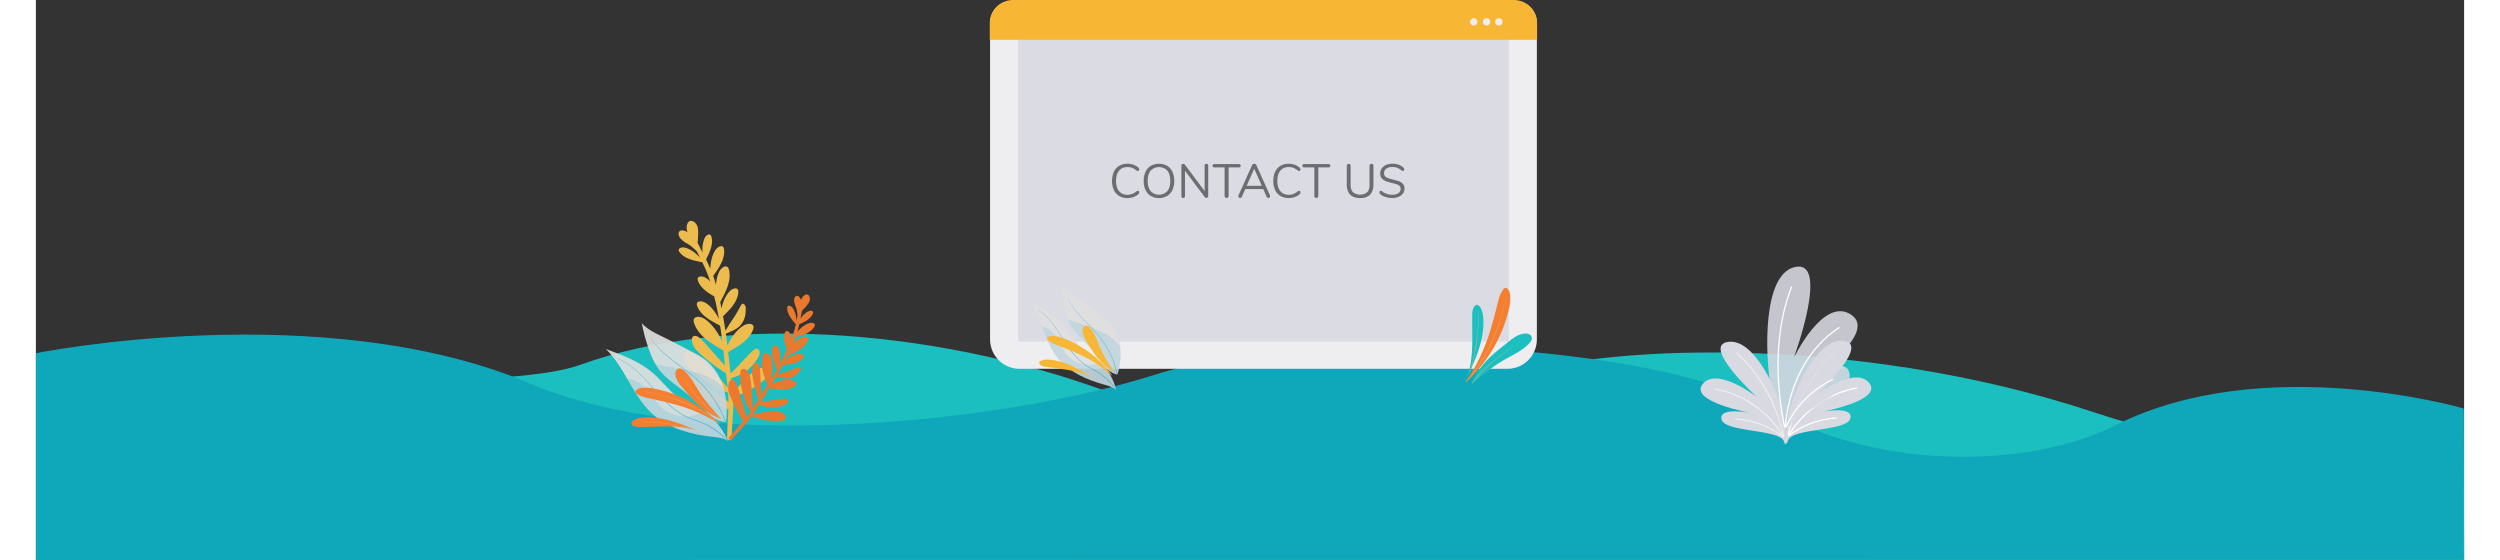 <svg xmlns="http://www.w3.org/2000/svg"  width="100%" height="430px"  viewBox="0 0 1920.28 442.71"><rect x="0" y="0" width="1920.28" height="442.71" fill="#333333" stroke="none"/><defs><style>.cls-1{fill:#1bbfbf;}.cls-2{fill:#0fa8ba;}.cls-3{fill:#eeedef;}.cls-14,.cls-4{fill:#d9d9e2;}.cls-4{opacity:0.88;}.cls-5{fill:#f7b634;}.cls-6{fill:#efb670;}.cls-7{opacity:0.92;}.cls-8{fill:#e0dfde;}.cls-13,.cls-9{opacity:0.14;}.cls-10,.cls-13{fill:#0097cf;}.cls-11{opacity:0.5;}.cls-12{opacity:0.54;}.cls-15,.cls-16{fill:none;stroke-miterlimit:10;}.cls-15{stroke:#eeedef;}.cls-16{stroke:#fff;}.cls-17{fill:#ecbc4f;}.cls-18{fill:#e8792e;}.cls-19{fill:#f47f31;}</style></defs><title>dark-contact-us</title><g id="Layer_2" data-name="Layer 2"><g id="Layer_1-2" data-name="Layer 1"><path class="cls-1" d="M.28,288.57s352.85,27.87,430,0c118-42.64,292.49-27.88,430.42,26.24,131.11,51.45,254.27,3.28,310.77-18s259.25-36.08,457,29.52,291.43-3.08,291.43-3.08l.42,119.45-1920,0Z"/><path class="cls-2" d="M0,279.33s226.88-45.84,391.63,24.28c130.56,55.56,369.43,32.07,492.57-7.07s397.32-26.77,490.92,28.26c74.88,44,195.77,48.49,269.58,11.42,117.62-59.08,274.87-13.28,274.87-13.28l.41,119.44L0,442.71Z"/><path class="cls-3" d="M771.75.76h398.09A17.18,17.18,0,0,1,1187,17.94V268.33a23.34,23.34,0,0,1-23.34,23.34H777.91a23.34,23.34,0,0,1-23.34-23.34V17.94A17.18,17.18,0,0,1,771.75.76Z"/><rect class="cls-4" x="776.74" y="25.56" width="388.11" height="244.54"/><path class="cls-5" d="M772.83,0h395.89a18.47,18.47,0,0,1,18.47,18.47v13a0,0,0,0,1,0,0H754.35a0,0,0,0,1,0,0v-13A18.47,18.47,0,0,1,772.83,0Z"/><circle class="cls-3" cx="1137.08" cy="17.31" r="2.9"/><circle class="cls-3" cx="1147.21" cy="17.31" r="2.9"/><circle class="cls-3" cx="1156.94" cy="17.31" r="2.9"/><path class="cls-6" d="M801,287.23a29.31,29.31,0,0,1,6.57,1.1c2.34.57,4.67,1.16,7,1.82,4.68,1.34,9.22,3.08,13.79,4.76a38.35,38.35,0,0,1,7,3.48c.12.07,0,.26-.09.19a35.91,35.91,0,0,0-6-3.13c-2.29-.88-4.6-1.72-6.89-2.57a123.65,123.65,0,0,0-13.71-4.15,35.74,35.74,0,0,0-7.59-1.4c-.06,0-.07-.1,0-.1Z"/><g class="cls-7"><path class="cls-8" d="M855.43,295.67a53.67,53.67,0,0,0,2-21.82,34.13,34.13,0,0,0-9.37-19.68,59.67,59.67,0,0,0-6.43-5.29c-5.75-4.31-11.52-8.62-17.44-12.71-4.64-3.21-9.51-6.43-12.47-11.14a100.09,100.09,0,0,0,2.1,19.67,42.56,42.56,0,0,0,3.8,11.48c2.9,5.44,7.55,9.77,11.86,14.26A153.8,153.8,0,0,1,843.29,287a34.49,34.49,0,0,0,4.17,5.16,16.35,16.35,0,0,0,7.71,4"/><g class="cls-9"><path class="cls-10" d="M830.32,257.48a94.58,94.58,0,0,1,14.86,6.22,37,37,0,0,1,10.88,8.74c.53.65,1,1.31,1.47,2a53.81,53.81,0,0,1-2.11,21.22l-.26.51a16.38,16.38,0,0,1-7.7-4,35,35,0,0,1-4.18-5.15,152.94,152.94,0,0,0-13.77-16.55c-4.31-4.49-9-8.82-11.86-14.26a32.51,32.51,0,0,1-1.62-3.62,70.34,70.34,0,0,1,6.79,2.29C825.3,255.75,827.81,256.61,830.32,257.48Z"/></g><g class="cls-11"><path class="cls-10" d="M816.09,235.67c3.84,8.47,10.8,15.11,17.27,21.74a110.69,110.69,0,0,1,9.12,10.26A70,70,0,0,1,850,280a66.59,66.59,0,0,1,5.25,15.77c.06.28-.38.42-.44.14a70.73,70.73,0,0,0-11.91-27c-5.46-7.5-12.6-13.61-18.67-20.62a50.73,50.73,0,0,1-8.29-12.62c0-.1.12-.14.16-.05Z"/></g></g><g class="cls-7"><path class="cls-8" d="M854.29,308.37c-2-8.23-5.92-15.53-12.58-21-4.16-3.43-9-6.06-13-9.68-6.29-5.75-10-13.62-15.46-20.09-7.41-8.72-17.78-14.54-27.91-20.17,10.35,13.8,12,32.44,22.9,45.87,8.93,11,23,17.08,36.93,20.94,3.27.9,6.73,1.81,9.09,4.16"/><g class="cls-12"><path class="cls-10" d="M792.26,244.78c9.67,6,15.41,15.94,21.42,25.07a85.68,85.68,0,0,0,10.4,13.49,40.12,40.12,0,0,0,6.59,5.45c2.69,1.75,5.65,3.08,8.39,4.75a49.3,49.3,0,0,1,15,14c.16.24-.22.44-.39.22a54.2,54.2,0,0,0-13.67-13c-2.69-1.75-5.6-3.1-8.35-4.75a38.75,38.75,0,0,1-6.43-4.88c-8.19-7.64-13.12-17.8-19.56-26.72-3.72-5.14-8-9.95-13.46-13.43a.08.08,0,1,1,.08-.13Z"/></g><path class="cls-13" d="M800.81,260.33c3.62,2.35,6,6,8.09,9.76s3.87,7.61,6.71,10.8a23.49,23.49,0,0,0,17.44,7.66c3.11,0,6.23-.64,9.32-.57,6.25,5.42,10,12.49,11.91,20.44-2.36-2.35-5.83-3.25-9.09-4.16-14-3.86-28-9.92-36.94-20.94-5.92-7.31-9.11-16.16-12.46-24.94A13.56,13.56,0,0,1,800.81,260.33Z"/></g><path class="cls-5" d="M835.36,298.44c-10.54-6.38-20.91-12.8-33.32-13.94a14.29,14.29,0,0,0-7.18.79c-.73.33-1.49.91-1.46,1.69a1.66,1.66,0,0,0,.38.93c1.06,1.43,3.05,1.87,4.86,2.16,12.46,2,25.6,2.53,36.65,8.41"/><path class="cls-5" d="M851.29,297.27a82.44,82.44,0,0,0-38.5-29.58c-3.31-1.26-6.85-2.33-10.39-1.92-1.33.15-3,1-2.63,2.25a2.22,2.22,0,0,0,.73,1c2.08,1.88,4.78,3,7.42,4,8,3.11,15.94,6.22,23.44,10.25a102.54,102.54,0,0,1,19.93,14"/><path class="cls-6" d="M805.45,268a202.85,202.85,0,0,1,19.73,8.55,84.74,84.74,0,0,1,9.08,5.43c3,2.1,6,4.38,8.81,6.7a33,33,0,0,1,4.06,3.58c1.17,1.32,2.19,2.75,3.4,4,.1.1,0,.26-.14.16-1-1.08-1.91-2.26-2.87-3.4a19.28,19.28,0,0,0-1.56-1.7c-.6-.56-1.27-1.07-1.91-1.59-2.84-2.32-5.7-4.61-8.69-6.75a104,104,0,0,0-18.83-10.36c-3.67-1.61-7.39-3.1-11.11-4.61,0,0,0-.06,0-.05Z"/><path class="cls-5" d="M852.54,293.87c-4.11-6.23-8.24-12.51-11.19-19.33-2.29-5.31-3.93-11.07-7.85-15.41a4.13,4.13,0,0,0-2.6-1.59,2.92,2.92,0,0,0-2.58,1.47,5.16,5.16,0,0,0-.6,2.94c.15,3.11,1.78,5.94,3.47,8.59,5.51,8.65,9.65,16.65,21.35,23.33"/><path class="cls-6" d="M832.33,264.19c4.07,8.08,8.37,16.15,14.22,23.19.84,1,1.7,2,2.6,2.95s1.89,1.88,2.83,2.83c.09.08,0,.22-.12.14a43.59,43.59,0,0,1-4.82-5,66.08,66.08,0,0,1-4.18-5.41A112.61,112.61,0,0,1,835.74,271c-1.19-2.26-2.34-4.54-3.48-6.83,0,0,0-.06.07,0Z"/><path class="cls-14" d="M1380.5,322.9c-4.89-17.17-22.18-54.75-41.83-52.58-22.65,2.5,22.21,43.52,22.21,43.52s-31.39-24.19-42.72-10.14,38.51,23,38.51,23-26.23-5.45-23.63,5,46.34,7.45,49.39,17.49S1383.85,334.68,1380.5,322.9Z"/><path class="cls-15" d="M1382.35,345c-4.29-18.22-12.1-35.89-23.5-50.78a105.18,105.18,0,0,0-14-15.11"/><path class="cls-15" d="M1382.06,345.33c-11.87-19.67-32.07-34-54.39-37.69"/><path class="cls-15" d="M1381.81,345.48c-10.74-8.73-24.38-13.23-38.07-14.2"/><path class="cls-14" d="M1387.48,322.08c4.89-17.18,22.19-54.75,41.83-52.59,22.66,2.5-22.2,43.53-22.2,43.53s31.38-24.2,42.71-10.15-38.51,23-38.51,23,26.23-5.45,23.63,5-46.33,7.44-49.39,17.49S1384.14,333.85,1387.48,322.08Z"/><path class="cls-16" d="M1385.64,344.18c4.29-18.22,12.09-35.88,23.49-50.78a106.87,106.87,0,0,1,14-15.11"/><path class="cls-16" d="M1385.92,344.5c11.87-19.67,32.08-34,54.4-37.69"/><path class="cls-16" d="M1386.18,344.65c10.74-8.73,24.37-13.23,38.07-14.2"/><path class="cls-4" d="M1371.85,305.5c-4.45-26.62-6.2-88,18.78-94.23,28.79-7.19-.59,72.11-.59,72.11s23.27-49.1,45.36-34.6-32.54,50.85-32.54,50.85,28.32-20.14,31.46-4.14-51.35,32.49-49,48.15S1374.89,323.75,1371.85,305.5Z"/><path class="cls-16" d="M1382.91,337.65c-5.79-27.81-7-56.51-2.22-83a149.32,149.32,0,0,1,7.83-28"/><path class="cls-16" d="M1383.44,338c2.48-33.46,18.19-63.36,42.88-79.11"/><path class="cls-16" d="M1383.84,338.06c7.69-17.44,21.41-30.27,37.33-38.14"/><path class="cls-17" d="M581.2,294.85c.55-6.24-8.31-4.33-11.59-2.4-6.39,3.77-16.35,15.79-18.36,19.66-.09-1.52-.22-3-.4-4.56q-.5-4.24-1-8.48c4.19-1.36,13.27-3.79,20.54-15.07,1.22-1.89,2.68-4.52,1.59-6.77-1.51-3.13-4.23-.68-5.92.92-2.88,2.73-12.09,12.77-16.64,17.2-.65-5.66-1.29-11.32-2-17,7.47-4.09,16.53-9.11,19.71-17.59,2.08-5.55-4.14-5.3-7.32-3.4-5.7,3.4-10.07,9.66-13,15.94-.33-2.66-.67-5.31-1-8-.07-.48-.13-1-.19-1.43,3.85-1.69,7.73-2.92,10.88-5.92a16.69,16.69,0,0,0,4.75-11.27c.1-1.85.5-4.08-.79-5.68-1.81-2.23-3.09.79-4,2.5a115.33,115.33,0,0,1-6.47,10.6c-1.28,1.86-2.43,3.65-3.5,5.56a16,16,0,0,1-1.23,1.73c-.54-3.77-1.16-7.55-1.85-11.3,5.17-5,11.38-11.13,12.07-18.74.45-5-4.56-3.4-6.73-1.13-3.36,3.52-5.43,8.55-6.57,13.6-.33-1.63-.68-3.26-1-4.88,4-7.45,9-16.62,7-25.36-1.28-5.55-6.22-2-7.81,1.28a27.92,27.92,0,0,0-2.52,10.6l-.6-2.17c-.49-1.73-1-3.42-1.65-5.09,4.23-5.86,9.34-13,8.68-20.65-.43-5-5.09-2.54-6.83.07-2.76,4.14-3.9,9.63-4.1,14.9-1.06-2.48-2.21-4.92-3.4-7.34,2.68-5.26,5.87-11.64,4.38-17.71-1-4-4.43-1.42-5.51.91a23,23,0,0,0-1.56,11.47c-1.35-2.63-2.7-5.26-4-7.92.33-2.64.45-5.45.51-7.89.06-2.89-.31-6.11-2.71-8.09-3.16-2.6-5.75-1.1-6.33,2.78a9.47,9.47,0,0,0,.69,5,8.12,8.12,0,0,0-4.16-1.53,2.8,2.8,0,0,0-2.64,1.14c-.75,1.2-.33,3.14.73,4.67,1.88,2.71,5.13,4.17,7.81,5.93a20,20,0,0,1,2.35,1.88c1,.94,2,1.93,3.06,2.79q1.34,2.59,2.65,5.21h0c-3.25-3.59-7.44-6.88-11.94-8-2.5-.6-6.66.5-4.15,3.75,4,5.21,11.56,6.57,17.5,7.79l.26-.19c.39.81.78,1.61,1.16,2.43l.07.12a108.47,108.47,0,0,1,5.14,12.82v0a19.34,19.34,0,0,0-3.87-3c-2.53-1.47-7.43-1.61-5.74,2.74,2.18,5.6,7.6,9.22,12.8,12.11,1.43,5.92,2.69,11.91,3.76,17.91-2.55-5.15-6.23-10.2-11-13-2.71-1.57-8-1.72-6.15,2.95,2.91,7.49,11.25,11.68,17.77,15.16l.2-.06h0c.46,2.82.87,5.66,1.25,8.48.18,1.39.36,2.78.53,4.17h0C539.47,263,534.64,255.9,528.5,252c-3.5-2.22-10.25-2.52-7.84,4,3.85,10.37,14.55,16.3,23,21.22h0c.45,3.95.86,7.91,1.29,11.86-5.08-5.32-14.93-17-18.43-20.45-1.63-1.64-5.89-5-7.56-1.46-.92,2,.84,6.15,2,7.9,2.46,3.9,15.32,14.32,24.73,20.11h0c.33,2.81.67,5.61,1.06,8.41.14,1,.26,2.07.37,3.1-6.83-8.53-21.26-24.28-26.11-26.66-2.47-1.21-6.81-2.56-8.68.27s2,6.48,3.54,8.77c3.57,5.28,20,16.68,23.39,18.35,2.59,1.29,5.57,2.07,8.18,3.2a.56.56,0,0,1,0,.13c.15,2.33.22,4.63.22,6.93l-.44-.28c-7.5-4.88-22.8-16.22-28-19.44-2.42-1.49-8.46-4.36-9.47.38-.54,2.62,2.75,7.13,4.57,8.91,3.76,3.71,20,11.67,32.59,16.21l.69.23c-.23,7.48-.82,14.93-1,22.65-.06,2.33,3.57,2.63,3.62.29.26-11.15,1.69-21.91,1.2-32.95C564.07,310.91,581,297.68,581.2,294.85Z"/><path class="cls-18" d="M592.14,332c3.19-3.36-2.82-6.34-5.61-6.73-5.44-.76-16.74,1.61-19.69,2.93.65-.92,1.27-1.86,1.88-2.83q1.66-2.69,3.34-5.35a25.4,25.4,0,0,0,18.84.74c1.58-.54,3.63-1.39,4-3.19.57-2.51-2.14-2.35-3.85-2.2-2.93.26-12.89,1.82-17.56,2.3,2.23-3.58,4.47-7.15,6.68-10.74,6.22,1.08,13.77,2.34,19.52-1.11,3.76-2.25,0-5-2.67-5.33-4.87-.66-10.28.95-14.88,3.24,1-1.7,2.07-3.39,3.09-5.09.18-.3.36-.61.55-.91,3,.79,5.82,1.87,9,1.58a12.28,12.28,0,0,0,7.94-4.34c.92-1,2.18-2.13,2.16-3.65,0-2.12-2.15-1-3.46-.4a84.14,84.14,0,0,1-8.63,3.16c-1.6.49-3.09,1-4.59,1.61a11.93,11.93,0,0,1-1.51.43q2.14-3.64,4.14-7.4c5.3-.52,11.72-1.19,15.62-5.28,2.56-2.69-1.08-4.07-3.38-3.75a21.28,21.28,0,0,0-10.06,4.84c.55-1.09,1.1-2.2,1.64-3.3,5.73-2.49,12.87-5.48,15.72-11.47,1.81-3.81-2.7-4-5.11-2.86a20.66,20.66,0,0,0-6.35,5c.22-.51.44-1,.65-1.54.52-1.23,1-2.46,1.4-3.7,5.14-1.45,11.39-3.23,14.53-8,2.05-3.09-1.77-3.82-4-3.11-3.5,1.13-6.69,3.78-9.23,6.74.53-1.93,1-3.87,1.41-5.82,4-1.81,8.76-4,10.7-8.23,1.26-2.76-1.92-2.87-3.62-2a17,17,0,0,0-6.18,5.92c.43-2.15.85-4.29,1.31-6.44,1.41-1.38,2.77-2.95,3.93-4.34,1.37-1.64,2.64-3.68,2.16-5.93-.63-3-2.82-3.28-4.95-1.31a7,7,0,0,0-1.91,3.23,6,6,0,0,0-1.7-2.8,2.06,2.06,0,0,0-2.06-.55c-1,.34-1.64,1.66-1.73,3-.16,2.43,1,4.77,1.79,7a13.13,13.13,0,0,1,.49,2.17c.16,1,.28,2,.49,3-.28,1.42-.57,2.83-.86,4.24h0c-.23-3.57-1.14-7.41-3.24-10.12-1.17-1.5-4.09-2.78-4.13.26-.07,4.87,3.67,9.13,6.54,12.57H601c-.14.65-.29,1.29-.44,1.94a.58.58,0,0,0,0,.1,80.8,80.8,0,0,1-2.93,9.8h0a14.28,14.28,0,0,0-.86-3.52c-.78-2-3.56-4.35-4.58-1.05-1.32,4.24.15,8.84,1.83,12.9-1.9,4.09-3.93,8.14-6.07,12.11.89-4.15,1.09-8.78-.38-12.55-.85-2.16-3.82-4.67-4.92-1.13-1.77,5.68,1.13,11.95,3.3,17l.15.05h0q-1.56,2.78-3.18,5.49L581.28,300h0c1.37-5.7,1.84-12,.08-17.12-1-2.9-4.77-6.18-6.37-1.31-2.55,7.77.92,16.14,3.53,22.86h0l-4.72,7.46c-.49-5.42-.83-16.7-1.25-20.33-.19-1.7-1.09-5.63-3.7-4.33-1.45.72-2.35,4-2.51,5.47-.37,3.39,2.27,15.35,5,23h0q-1.67,2.65-3.27,5.35c-.39.67-.8,1.32-1.21,2,0-8.08-1.12-23.85-2.83-27.46-.88-1.84-2.77-4.62-5.16-3.84s-1.83,4.67-2,6.71c-.36,4.7,3.93,18.89,5.09,21.39.91,2,2.27,3.77,3.27,5.63l-.06.08q-1.49,2.11-3.06,4.11c0-.12-.09-.24-.13-.37-2.1-6.28-5.73-19.89-7.26-24.16-.72-2-2.9-6.42-5.66-4.14-1.53,1.27-1.7,5.39-1.46,7.26.47,3.89,6.18,16,11.4,24.4l.29.46c-3.57,4.22-7.35,8.26-11,12.65-1.11,1.32.86,3.17,2,1.84,5.28-6.34,11.06-11.91,15.87-18.53C574.82,333.41,590.69,333.52,592.14,332Z"/><g class="cls-7"><path class="cls-8" d="M545.86,333c.86-9.08.42-18.39-2.32-27.09s-7.89-16.79-15.27-22.15a72.12,72.12,0,0,0-8.72-5.16c-7.71-4.09-15.43-8.18-23.29-12-6.15-3-12.59-5.91-17.09-11.07a129.92,129.92,0,0,0,6.72,23.62,54.73,54.73,0,0,0,7,13.27c4.59,6,11,10.4,17,15a191.56,191.56,0,0,1,19.8,17.42,42.67,42.67,0,0,0,6,5.45,19.36,19.36,0,0,0,9.95,3.36"/><g class="cls-9"><path class="cls-10" d="M508,291.41A110.47,110.47,0,0,1,526.88,296a44.91,44.91,0,0,1,14.7,8.47c.76.68,1.48,1.4,2.16,2.14A69.57,69.57,0,0,1,545.85,333l-.2.67a19.42,19.42,0,0,1-9.95-3.36,42.53,42.53,0,0,1-6-5.45,191.56,191.56,0,0,0-19.8-17.42c-6-4.61-12.46-9-17-15a38.18,38.18,0,0,1-2.69-4.11c2.85.27,5.66.87,8.48,1.42C501.76,290.32,504.9,290.85,508,291.41Z"/></g><g class="cls-11"><path class="cls-10" d="M486.57,267.65c6.34,9.57,16,16.27,25,23.06a136.5,136.5,0,0,1,13,10.67A88.75,88.75,0,0,1,536.07,315a85.43,85.43,0,0,1,9.6,18.21c.12.33-.36.59-.49.26a90.07,90.07,0,0,0-19.86-30.55c-8.05-8.05-17.78-14.07-26.45-21.4a63.46,63.46,0,0,1-12.48-13.74c-.07-.11.11-.2.18-.09Z"/></g></g><g class="cls-7"><path class="cls-8" d="M547.27,348.74c-4.13-9.66-10.34-17.78-19.37-23.14-5.64-3.35-11.9-5.57-17.36-9.2-8.65-5.74-14.69-14.62-22.55-21.4-10.61-9.15-24.08-14.15-37.23-19,15.17,14.76,21.17,37.22,36.88,51.41,12.91,11.66,30.73,16.2,48,18.07,4,.44,8.32.84,11.61,3.23"/><g class="cls-12"><path class="cls-10" d="M460.47,283.64c12.69,5.37,21.6,16.35,30.64,26.29a106.94,106.94,0,0,0,15.17,14.38,48.56,48.56,0,0,0,8.94,5.31c3.54,1.59,7.32,2.61,10.91,4.1a60.1,60.1,0,0,1,20.65,14c.24.25-.16.58-.41.34a66.37,66.37,0,0,0-18.92-13.16c-3.54-1.59-7.26-2.64-10.85-4.1a46.32,46.32,0,0,1-8.63-4.65c-11.3-7.67-19.3-19.09-28.81-28.68C473.67,292,467.58,287,460.4,283.82a.1.1,0,0,1,.07-.18Z"/></g><path class="cls-13" d="M473.9,300.92c4.77,2.13,8.42,6.15,11.64,10.28s6.2,8.52,10.24,11.84a27.74,27.74,0,0,0,22.19,5.8c3.66-.66,7.19-2.06,10.85-2.6,8.53,5.36,14.46,13.24,18.44,22.56-3.29-2.39-7.57-2.78-11.61-3.22-17.29-1.88-35.11-6.42-48-18.07-8.55-7.73-14.23-17.9-20.07-27.95A15.82,15.82,0,0,1,473.9,300.92Z"/></g><path class="cls-19" d="M522.83,340.47c-13.79-5.66-27.39-11.39-42.26-10.25-2.9.22-5.9.75-8.28,2.43-.79.55-1.56,1.42-1.36,2.36a2.11,2.11,0,0,0,.65,1.06c1.56,1.54,4,1.66,6.2,1.65,15.1-.09,30.69-2.13,45,2.81"/><path class="cls-6" d="M480,333.77a33.29,33.29,0,0,1,8,0c2.87.21,5.75.46,8.62.8,5.8.68,11.53,1.88,17.26,3a45.27,45.27,0,0,1,9,2.82c.16.07.08.32-.07.25a42.79,42.79,0,0,0-7.78-2.59c-2.88-.61-5.78-1.16-8.67-1.73a145.89,145.89,0,0,0-17-2.29,41.31,41.31,0,0,0-9.23-.15c-.08,0-.11-.11,0-.12Z"/><path class="cls-19" d="M541.33,335.78a99.6,99.6,0,0,0-51.73-28.31c-4.17-.86-8.56-1.45-12.65-.23-1.53.45-3.28,1.85-2.61,3.3a2.8,2.8,0,0,0,1.08,1.08c2.85,1.88,6.27,2.63,9.6,3.36,10,2.18,20.11,4.35,29.81,7.75a123.61,123.61,0,0,1,26.5,13"/><path class="cls-6" d="M481,309.38a235,235,0,0,1,25.07,6.42A100.91,100.91,0,0,1,518,320.58c4,1.95,7.95,4.15,11.82,6.41a40.85,40.85,0,0,1,5.56,3.54c1.66,1.37,3.17,2.92,4.87,4.24.13.1,0,.33-.13.23-1.44-1.11-2.74-2.38-4.11-3.57a25.08,25.08,0,0,0-2.21-1.76c-.83-.57-1.73-1.05-2.6-1.56-3.84-2.25-7.7-4.47-11.68-6.47a123.72,123.72,0,0,0-24.42-8.84c-4.66-1.22-9.37-2.28-14.07-3.36-.05,0,0-.07,0-.06Z"/><path class="cls-19" d="M542.07,331.37c-6.19-6.78-12.41-13.61-17.35-21.35-3.85-6-7-12.74-12.58-17.24a4.92,4.92,0,0,0-3.41-1.41,3.43,3.43,0,0,0-2.72,2.32,6.63,6.63,0,0,0-.07,3.72c.85,3.77,3.38,6.9,5.94,9.79,8.36,9.45,15,18.39,30.19,24.17"/><path class="cls-6" d="M511.85,299.2c6.54,9.05,13.35,18,21.76,25.46,1.2,1.06,2.44,2.09,3.71,3.07s2.63,1.92,3.94,2.88c.12.09,0,.28-.12.2a53.1,53.1,0,0,1-6.75-5.1c-2.12-1.82-4.16-3.74-6.09-5.76a142.4,142.4,0,0,1-10.95-13.07q-2.83-3.78-5.57-7.63s0-.09.07-.05Z"/><path class="cls-1" d="M1131.38,299.75c7-15.46,14.18-30.69,13.27-47.55-.18-3.29-.72-6.7-2.62-9.44-.63-.91-1.63-1.81-2.74-1.61a2.56,2.56,0,0,0-1.27.71c-1.85,1.73-2.07,4.48-2.11,7-.34,17.1,1.62,34.8-4.6,50.82"/><path class="cls-6" d="M1140.75,245.88a36.87,36.87,0,0,1,.13,9c-.19,3.27-.43,6.53-.78,9.78-1.34,12.76-1,7.83-3.23,19.6a49.6,49.6,0,0,1-3.17,10.2c-.07.17-.37.1-.29-.08a47.26,47.26,0,0,0,2.91-8.85c.66-3.28,1.26-6.57,1.89-9.85a159.34,159.34,0,0,0,2.38-19.34c.22-3.46.61-7,0-10.46,0-.08.12-.12.14,0Z"/><path class="cls-19" d="M1129.91,303a111.89,111.89,0,0,0,34.79-57.78c1.13-4.7,1.94-9.65.63-14.31-.49-1.74-2.08-3.76-3.81-3.05a3.27,3.27,0,0,0-1.3,1.2c-2.29,3.17-3.28,7-4.23,10.77-2.85,11.31-5.69,22.65-10,33.53A137.85,137.85,0,0,1,1129.91,303"/><path class="cls-6" d="M1162.7,235.41c-2.39,9.5-4.82,19-8.28,28.22a111.41,111.41,0,0,1-6,13.3c-2.4,4.52-5.1,8.89-7.86,13.21a44.37,44.37,0,0,1-4.34,6.19c-1.66,1.85-3.51,3.52-5.12,5.41-.12.14-.39,0-.26-.16,1.34-1.6,2.87-3,4.31-4.55a29,29,0,0,0,2.13-2.45c.7-.93,1.29-1.93,1.91-2.91,2.76-4.28,5.48-8.59,8-13a136.56,136.56,0,0,0,11.09-27.4c1.57-5.25,3-10.55,4.36-15.84,0,0,.09,0,.08,0Z"/><path class="cls-1" d="M1135.08,303.91c8.15-6.82,16.36-13.68,25.61-19.05,7.2-4.19,15.18-7.6,20.63-13.77a5.51,5.51,0,0,0,1.77-3.82,4,4,0,0,0-2.66-3.14,8.13,8.13,0,0,0-4.38-.18c-4.45.86-8.2,3.64-11.68,6.45-11.36,9.21-22.06,16.43-29.29,33.51"/><path class="cls-6" d="M1173.78,270.59c-10.83,7.15-21.6,14.62-30.56,23.93q-1.93,2-3.73,4.11c-1.21,1.43-2.32,2.93-3.5,4.38-.1.14-.33,0-.23-.14a61.56,61.56,0,0,1,6.2-7.5c2.19-2.35,4.52-4.6,6.94-6.74a168.43,168.43,0,0,1,15.69-12c3-2.07,6.07-4.09,9.14-6.09,0,0,.1.05,0,.08Z"/><g class="cls-11"><path d="M856.72,155a10.81,10.81,0,0,1-4.23-4.7,18.29,18.29,0,0,1,0-14.46,10.78,10.78,0,0,1,4.23-4.71,12.55,12.55,0,0,1,6.52-1.64,13.88,13.88,0,0,1,4.76.81,11.75,11.75,0,0,1,3.9,2.32,1.77,1.77,0,0,1,.6,1.32,1.47,1.47,0,0,1-.3.92.9.9,0,0,1-.72.4,2.12,2.12,0,0,1-1.09-.42,14.15,14.15,0,0,0-3.48-2.11,10,10,0,0,0-3.6-.6,8.25,8.25,0,0,0-6.72,2.84q-2.36,2.85-2.35,8.08c0,3.51.78,6.22,2.35,8.11a8.22,8.22,0,0,0,6.72,2.85,9.81,9.81,0,0,0,3.58-.61,14,14,0,0,0,3.5-2.1,2.12,2.12,0,0,1,1.09-.42.9.9,0,0,1,.72.38,1.45,1.45,0,0,1,.3.94,1.77,1.77,0,0,1-.6,1.32,11.73,11.73,0,0,1-3.9,2.31,13.88,13.88,0,0,1-4.76.81A12.46,12.46,0,0,1,856.72,155Z"/><path d="M881.74,155a10.92,10.92,0,0,1-4.19-4.71,16.39,16.39,0,0,1-1.47-7.19,16.78,16.78,0,0,1,1.45-7.25,10.56,10.56,0,0,1,4.18-4.71,13.52,13.52,0,0,1,12.91,0,10.56,10.56,0,0,1,4.18,4.71,18.53,18.53,0,0,1,0,14.42,10.88,10.88,0,0,1-4.2,4.73,13.31,13.31,0,0,1-12.84,0Zm13-3.83c1.56-1.89,2.35-4.6,2.35-8.11s-.78-6.21-2.34-8.1a9.06,9.06,0,0,0-13.16,0c-1.56,1.9-2.35,4.59-2.35,8.08s.79,6.19,2.35,8.1a9,9,0,0,0,13.15,0Z"/><path d="M926.72,130a1.7,1.7,0,0,1,.38,1.15v23.76a1.61,1.61,0,0,1-.4,1.15,1.41,1.41,0,0,1-1.11.43,1.55,1.55,0,0,1-1.24-.64L908.72,135v20a1.65,1.65,0,0,1-.39,1.15,1.39,1.39,0,0,1-1.08.43,1.31,1.31,0,0,1-1-.43,1.7,1.7,0,0,1-.38-1.15V131.16a1.66,1.66,0,0,1,.4-1.15,1.41,1.41,0,0,1,1.11-.43,1.59,1.59,0,0,1,1.28.64l15.59,20.9v-20a1.65,1.65,0,0,1,.39-1.15,1.4,1.4,0,0,1,1.08-.43A1.31,1.31,0,0,1,926.72,130Z"/><path d="M940.48,156.07a1.59,1.59,0,0,1-.43-1.15V132.4H932a1.5,1.5,0,0,1-1.06-.34,1.24,1.24,0,0,1-.38-1,1.27,1.27,0,0,1,.38-1,1.55,1.55,0,0,1,1.06-.33h19.31a1.56,1.56,0,0,1,1.06.33,1.27,1.27,0,0,1,.37,1,1.24,1.24,0,0,1-.37,1,1.52,1.52,0,0,1-1.06.34h-8.09v22.52a1.58,1.58,0,0,1-.42,1.15,1.47,1.47,0,0,1-1.13.43A1.56,1.56,0,0,1,940.48,156.07Z"/><path d="M976.05,155.18a1.19,1.19,0,0,1-.44.94,1.51,1.51,0,0,1-1,.38,1.33,1.33,0,0,1-1.32-.9l-2.67-6.1h-14.2l-2.71,6.1a1.33,1.33,0,0,1-1.32.9,1.52,1.52,0,0,1-1.05-.4,1.22,1.22,0,0,1-.45-1,1.33,1.33,0,0,1,.15-.6l10.77-23.95a1.64,1.64,0,0,1,.67-.79,2,2,0,0,1,1-.26,1.86,1.86,0,0,1,1,.28,1.81,1.81,0,0,1,.68.77l10.77,23.95A1.43,1.43,0,0,1,976.05,155.18Zm-18.53-8.24h11.94l-6-13.52Z"/><path d="M984.26,155a10.77,10.77,0,0,1-4.24-4.7,18.29,18.29,0,0,1,0-14.46,10.74,10.74,0,0,1,4.24-4.71,12.49,12.49,0,0,1,6.51-1.64,13.88,13.88,0,0,1,4.76.81,11.55,11.55,0,0,1,3.9,2.32,1.77,1.77,0,0,1,.6,1.32,1.47,1.47,0,0,1-.3.92.89.89,0,0,1-.71.4,2.15,2.15,0,0,1-1.1-.42,14,14,0,0,0-3.48-2.11,10,10,0,0,0-3.59-.6,8.25,8.25,0,0,0-6.73,2.84c-1.56,1.9-2.35,4.59-2.35,8.08s.79,6.22,2.35,8.11a8.23,8.23,0,0,0,6.73,2.85,9.76,9.76,0,0,0,3.57-.61,13.63,13.63,0,0,0,3.5-2.1,2.15,2.15,0,0,1,1.1-.42.9.9,0,0,1,.71.38,1.45,1.45,0,0,1,.3.94,1.77,1.77,0,0,1-.6,1.32,11.53,11.53,0,0,1-3.9,2.31,13.88,13.88,0,0,1-4.76.81A12.4,12.4,0,0,1,984.26,155Z"/><path d="M1011.46,156.07a1.55,1.55,0,0,1-.43-1.15V132.4h-8.1a1.49,1.49,0,0,1-1-.34,1.24,1.24,0,0,1-.38-1,1.27,1.27,0,0,1,.38-1,1.54,1.54,0,0,1,1-.33h19.32a1.54,1.54,0,0,1,1,.33,1.27,1.27,0,0,1,.38,1,1.24,1.24,0,0,1-.38,1,1.49,1.49,0,0,1-1,.34h-8.1v22.52a1.57,1.57,0,0,1-.41,1.15,1.48,1.48,0,0,1-1.13.43A1.55,1.55,0,0,1,1011.46,156.07Z"/><path d="M1039.34,153.9q-2.67-2.72-2.67-8V131.16a1.62,1.62,0,0,1,.41-1.15,1.5,1.5,0,0,1,1.13-.43,1.45,1.45,0,0,1,1.1.43,1.62,1.62,0,0,1,.41,1.15v15c0,2.59.63,4.53,1.9,5.84a8.94,8.94,0,0,0,11.17,0c1.25-1.31,1.88-3.25,1.88-5.84v-15a1.55,1.55,0,0,1,.43-1.15,1.5,1.5,0,0,1,1.11-.43,1.47,1.47,0,0,1,1.13.43,1.58,1.58,0,0,1,.42,1.15v14.76q0,5.24-2.7,8t-7.85,2.73Q1042,156.61,1039.34,153.9Z"/><path d="M1067.19,155.76a10.94,10.94,0,0,1-4.12-2.27,1.72,1.72,0,0,1-.57-1.32,1.47,1.47,0,0,1,.3-.92.87.87,0,0,1,.72-.4,1.79,1.79,0,0,1,1,.42,12.75,12.75,0,0,0,8,2.71,8.42,8.42,0,0,0,5-1.25,4.06,4.06,0,0,0,1.74-3.53,2.85,2.85,0,0,0-.83-2.13,5.85,5.85,0,0,0-2.19-1.3,31.42,31.42,0,0,0-3.65-1,37,37,0,0,1-5.06-1.5,7.85,7.85,0,0,1-3.2-2.26,5.78,5.78,0,0,1-1.23-3.84,6.78,6.78,0,0,1,1.23-4,7.91,7.91,0,0,1,3.42-2.72,12.5,12.5,0,0,1,5-1,14.49,14.49,0,0,1,4.91.81,10.44,10.44,0,0,1,3.83,2.32,1.83,1.83,0,0,1,.6,1.32,1.47,1.47,0,0,1-.3.92.9.9,0,0,1-.72.4,2.28,2.28,0,0,1-1.09-.42,12.8,12.8,0,0,0-3.43-2.11,10.71,10.71,0,0,0-3.8-.6,8,8,0,0,0-4.86,1.3,4.29,4.29,0,0,0-1.73,3.63,3.35,3.35,0,0,0,1.53,3,15.7,15.7,0,0,0,4.68,1.75c2.29.55,4.08,1.06,5.39,1.52a8.18,8.18,0,0,1,3.26,2.09,5.27,5.27,0,0,1,1.29,3.73,6.5,6.5,0,0,1-1.22,3.92,8,8,0,0,1-3.44,2.63,12.94,12.94,0,0,1-5.09.94A17.05,17.05,0,0,1,1067.19,155.76Z"/></g></g></g></svg>
